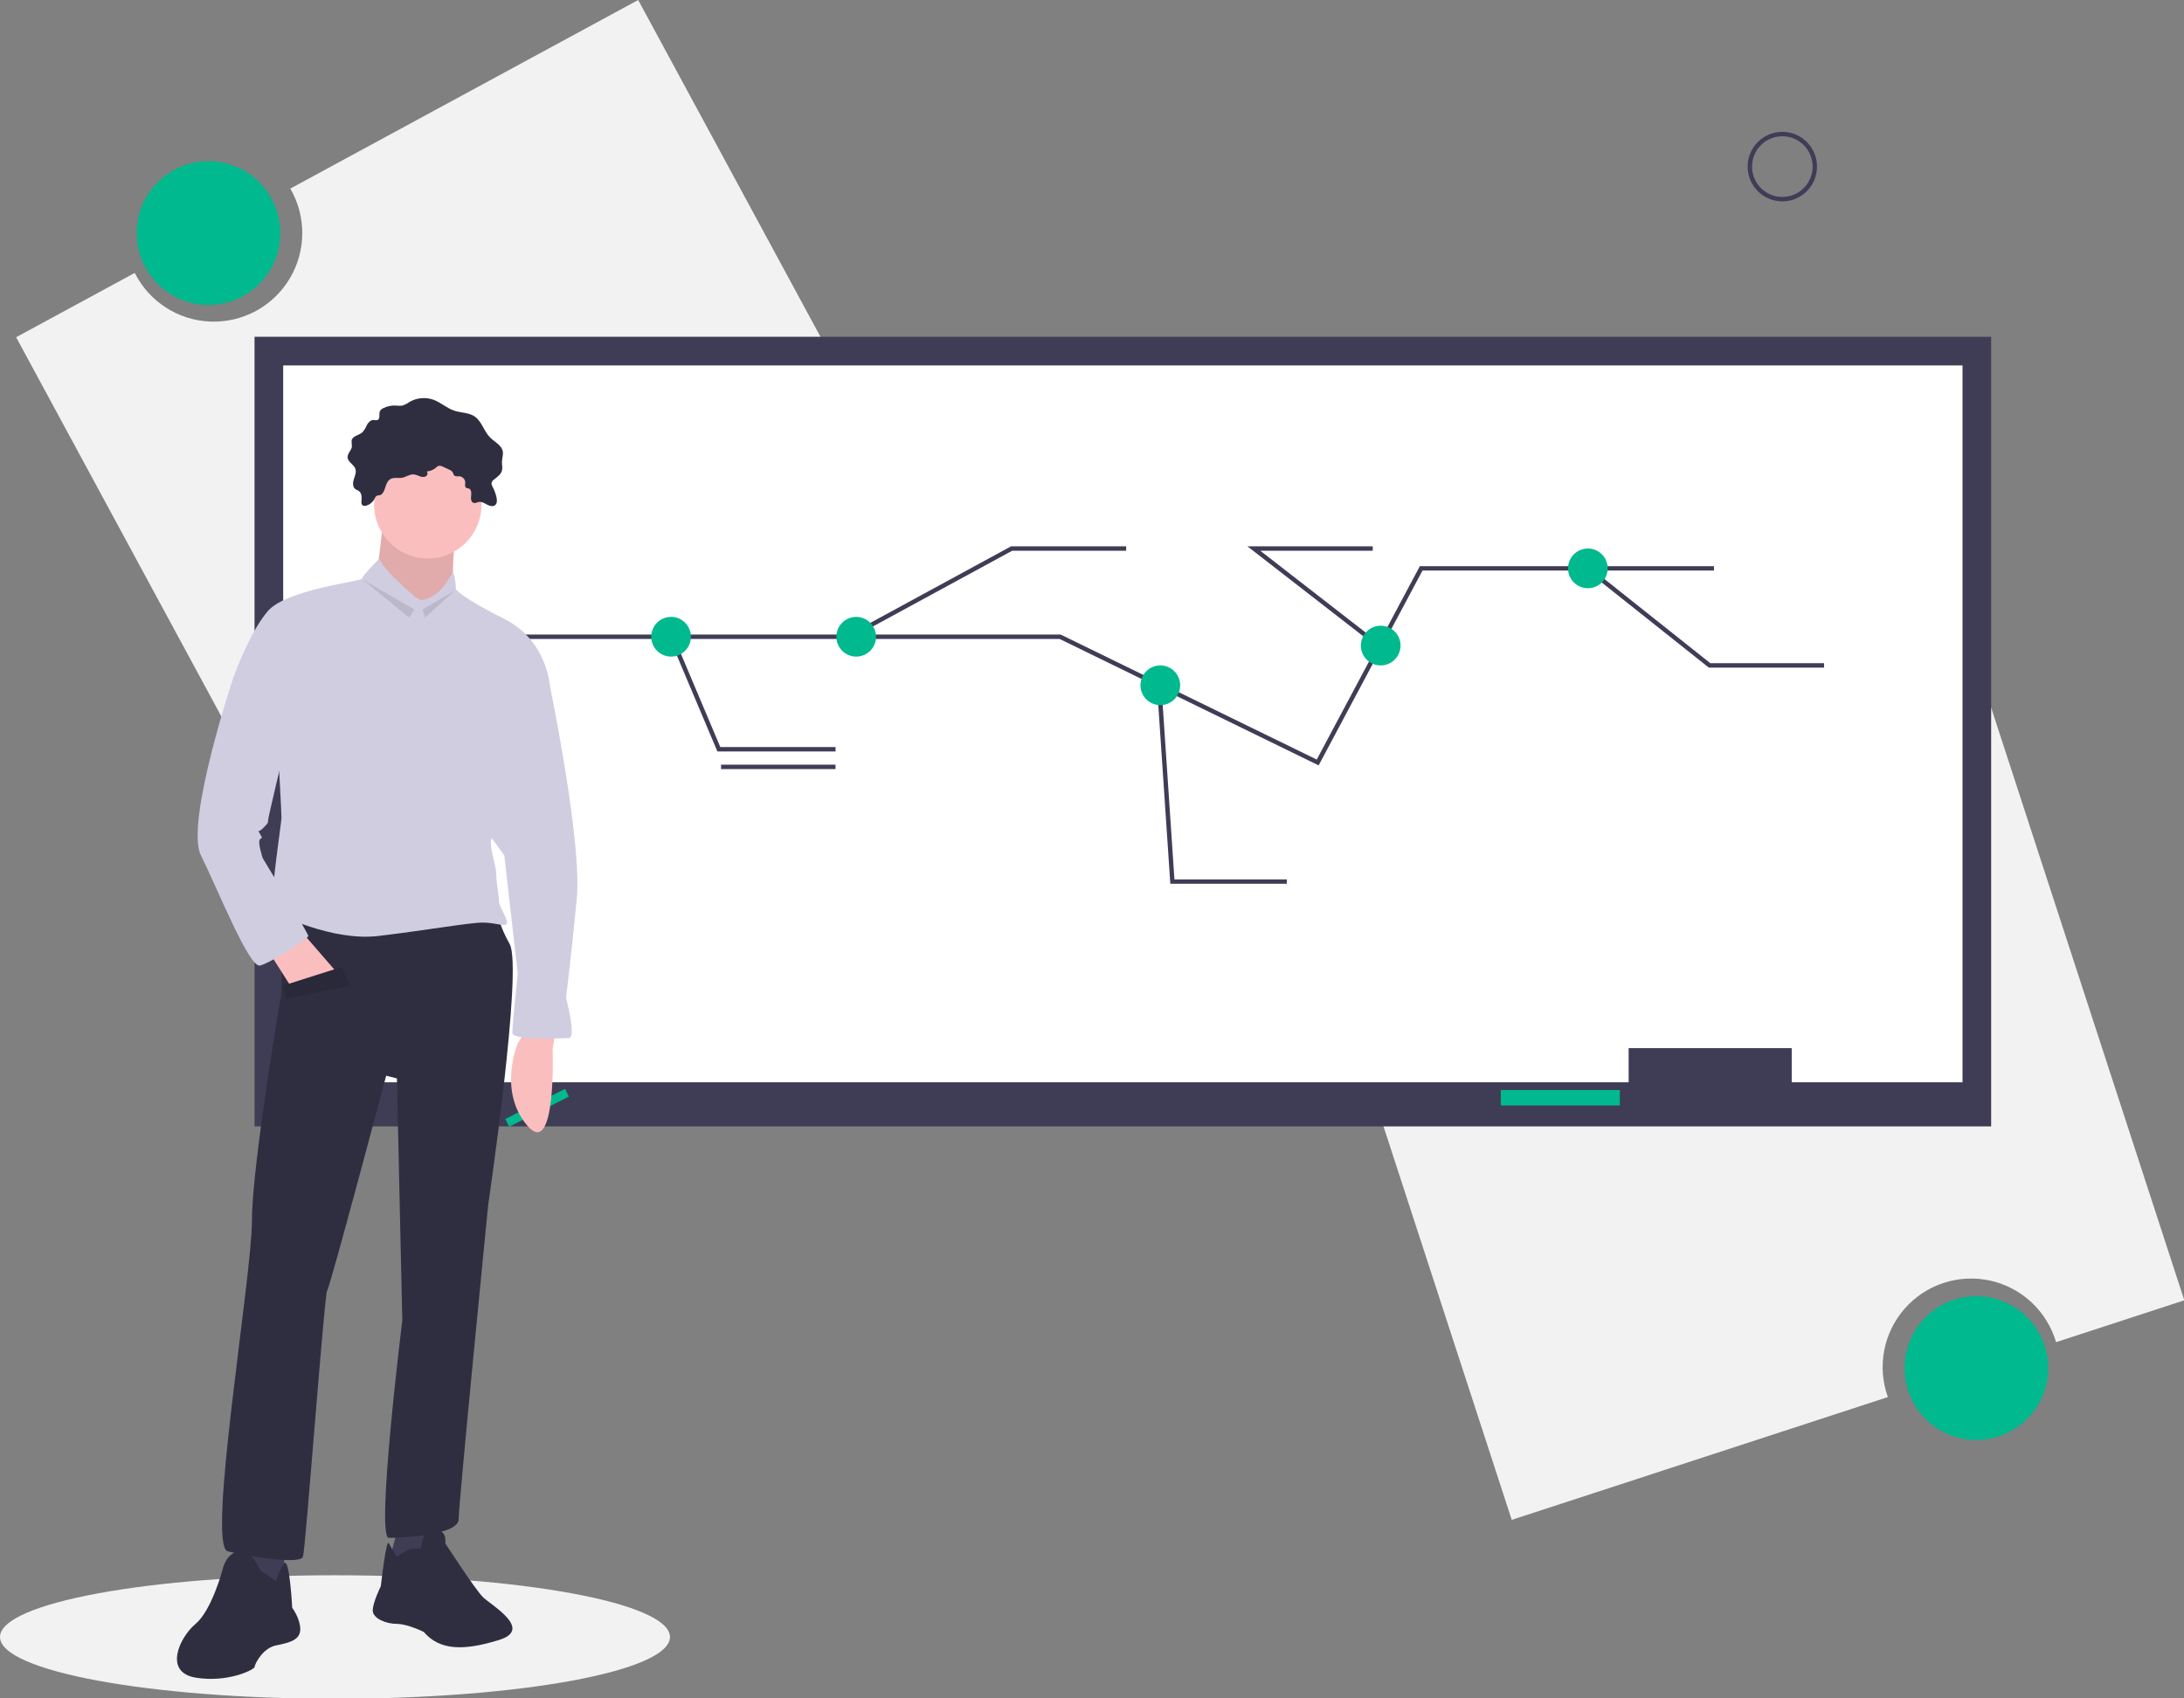 <?xml version="1.0" encoding="UTF-8"?>
<svg xmlns="http://www.w3.org/2000/svg" xmlns:xlink="http://www.w3.org/1999/xlink" width="495pt" height="385pt" viewBox="0 0 495 385" version="1.1">
<rect x="0" y="0" width="495" height="385" fill="#808080" stroke="none"/>
<defs>
<filter id="alpha" filterUnits="objectBoundingBox" x="0%" y="0%" width="100%" height="100%">
  <feColorMatrix type="matrix" in="SourceGraphic" values="0 0 0 0 1 0 0 0 0 1 0 0 0 0 1 0 0 0 1 0"/>
</filter>
<mask id="mask0">
  <g filter="url(#alpha)">
<rect x="0" y="0" width="495" height="385" style="fill:rgb(0%,0%,0%);fill-opacity:0.102;stroke:none;"/>
  </g>
</mask>
<clipPath id="clip1">
  <rect width="495" height="385"/>
</clipPath>
<g id="surface6" clip-path="url(#clip1)">
<path style=" stroke:none;fill-rule:nonzero;fill:rgb(0%,0%,0%);fill-opacity:1;" d="M 86.918 117.156 C 86.918 117.156 85.703 129.945 85.094 130.555 C 84.484 131.164 94.223 142.738 94.223 142.738 L 102.738 134.82 C 102.738 134.82 102.133 123.246 103.957 120.809 C 105.781 118.375 86.918 117.156 86.918 117.156 Z M 86.918 117.156 "/>
</g>
<mask id="mask1">
  <g filter="url(#alpha)">
<rect x="0" y="0" width="495" height="385" style="fill:rgb(0%,0%,0%);fill-opacity:0.102;stroke:none;"/>
  </g>
</mask>
<clipPath id="clip2">
  <rect width="495" height="385"/>
</clipPath>
<g id="surface9" clip-path="url(#clip2)">
<path style=" stroke:none;fill-rule:nonzero;fill:rgb(0%,0%,0%);fill-opacity:1;" d="M 64.102 223.445 L 77.488 219.184 L 79.312 223.445 L 64.707 226.492 Z M 64.102 223.445 "/>
</g>
<mask id="mask2">
  <g filter="url(#alpha)">
<rect x="0" y="0" width="495" height="385" style="fill:rgb(0%,0%,0%);fill-opacity:0.102;stroke:none;"/>
  </g>
</mask>
<clipPath id="clip3">
  <rect width="495" height="385"/>
</clipPath>
<g id="surface12" clip-path="url(#clip3)">
<path style=" stroke:none;fill-rule:nonzero;fill:rgb(0%,0%,0%);fill-opacity:1;" d="M 82.355 131.469 L 92.699 139.996 L 93.918 138.168 Z M 82.355 131.469 "/>
</g>
<mask id="mask3">
  <g filter="url(#alpha)">
<rect x="0" y="0" width="495" height="385" style="fill:rgb(0%,0%,0%);fill-opacity:0.102;stroke:none;"/>
  </g>
</mask>
<clipPath id="clip4">
  <rect width="495" height="385"/>
</clipPath>
<g id="surface15" clip-path="url(#clip4)">
<path style=" stroke:none;fill-rule:nonzero;fill:rgb(0%,0%,0%);fill-opacity:1;" d="M 103.043 133.906 L 95.742 138.168 L 96.352 139.996 Z M 103.043 133.906 "/>
</g>
</defs>
<g id="surface1">
<path style=" stroke:none;fill-rule:nonzero;fill:rgb(94.902%,94.902%,94.902%);fill-opacity:1;" d="M 144.645 0 L 65.797 42.75 C 69.469 49.078 69.41 56.902 65.648 63.172 C 61.887 69.445 55.012 73.172 47.707 72.898 C 40.406 72.629 33.828 68.402 30.539 61.867 L 3.656 76.445 L 73.293 205.141 L 214.285 128.695 Z M 144.645 0 "/>
<path style=" stroke:none;fill-rule:nonzero;fill:rgb(0%,72.549%,55.686%);fill-opacity:1;" d="M 63.531 52.832 C 63.531 61.832 56.242 69.129 47.254 69.129 C 38.266 69.129 30.977 61.832 30.977 52.832 C 30.977 43.836 38.266 36.539 47.254 36.539 C 56.242 36.539 63.531 43.836 63.531 52.832 Z M 63.531 52.832 "/>
<path style=" stroke:none;fill-rule:nonzero;fill:rgb(94.902%,94.902%,94.902%);fill-opacity:1;" d="M 342.633 344.531 L 427.883 316.695 C 425.41 309.812 426.871 302.125 431.703 296.637 C 436.531 291.145 443.965 288.719 451.098 290.301 C 458.234 291.887 463.945 297.23 466.004 304.25 L 495.07 294.758 L 449.727 155.609 L 297.289 205.383 Z M 342.633 344.531 "/>
<path style=" stroke:none;fill-rule:nonzero;fill:rgb(0%,72.549%,55.686%);fill-opacity:1;" d="M 464.211 310.121 C 464.211 319.121 456.926 326.414 447.934 326.414 C 438.945 326.414 431.656 319.121 431.656 310.121 C 431.656 301.125 438.945 293.828 447.934 293.828 C 456.926 293.828 464.211 301.125 464.211 310.121 Z M 464.211 310.121 "/>
<path style=" stroke:none;fill-rule:nonzero;fill:rgb(24.706%,23.922%,33.725%);fill-opacity:1;" d="M 57.691 76.34 L 451.293 76.34 L 451.293 255.34 L 57.691 255.34 Z M 57.691 76.34 "/>
<path style=" stroke:none;fill-rule:nonzero;fill:rgb(100%,100%,100%);fill-opacity:1;" d="M 64.184 82.84 L 444.801 82.84 L 444.801 245.34 L 64.184 245.34 Z M 64.184 82.84 "/>
<path style=" stroke:none;fill-rule:nonzero;fill:rgb(24.706%,23.922%,33.725%);fill-opacity:1;" d="M 369.129 237.59 L 406.09 237.59 L 406.09 250.09 L 369.129 250.09 Z M 369.129 237.59 "/>
<path style=" stroke:none;fill-rule:nonzero;fill:rgb(0%,72.549%,55.686%);fill-opacity:1;" d="M 340.156 247.09 L 367.129 247.09 L 367.129 250.59 L 340.156 250.59 Z M 340.156 247.09 "/>
<path style="fill:none;stroke-width:2;stroke-linecap:butt;stroke-linejoin:miter;stroke:rgb(24.706%,23.922%,33.725%);stroke-opacity:1;stroke-miterlimit:10;" d="M 190.497 288.68 L 481.501 288.68 L 526.617 310.656 L 598.502 345.68 L 645.503 257.68 L 778.497 257.68 " transform="matrix(0.499,0,0,0.5,0,0)"/>
<path style="fill:none;stroke-width:2;stroke-linecap:butt;stroke-linejoin:miter;stroke:rgb(24.706%,23.922%,33.725%);stroke-opacity:1;stroke-miterlimit:10;" d="M 304.925 288.68 L 326.501 339.68 L 379.5 339.68 " transform="matrix(0.499,0,0,0.5,0,0)"/>
<path style="fill:none;stroke-width:2;stroke-linecap:butt;stroke-linejoin:miter;stroke:rgb(24.706%,23.922%,33.725%);stroke-opacity:1;stroke-miterlimit:10;" d="M 385.803 288.68 L 459.503 248.68 L 511.501 248.68 " transform="matrix(0.499,0,0,0.5,0,0)"/>
<path style=" stroke:none;fill-rule:nonzero;fill:rgb(0%,72.549%,55.686%);fill-opacity:1;" d="M 156.594 144.34 C 156.594 146.824 154.578 148.84 152.098 148.84 C 149.613 148.84 147.602 146.824 147.602 144.34 C 147.602 141.855 149.613 139.84 152.098 139.84 C 154.578 139.84 156.594 141.855 156.594 144.34 Z M 156.594 144.34 "/>
<path style=" stroke:none;fill-rule:nonzero;fill:rgb(0%,72.549%,55.686%);fill-opacity:1;" d="M 198.551 144.34 C 198.551 146.824 196.535 148.84 194.055 148.84 C 191.57 148.84 189.559 146.824 189.559 144.34 C 189.559 141.855 191.57 139.84 194.055 139.84 C 196.535 139.84 198.551 141.855 198.551 144.34 Z M 198.551 144.34 "/>
<path style="fill:none;stroke-width:2;stroke-linecap:butt;stroke-linejoin:miter;stroke:rgb(24.706%,23.922%,33.725%);stroke-opacity:1;stroke-miterlimit:10;" d="M 526.5 310.68 L 532.498 399.68 L 584.504 399.68 " transform="matrix(0.499,0,0,0.5,0,0)"/>
<path style="fill:none;stroke-width:2;stroke-linecap:butt;stroke-linejoin:miter;stroke:rgb(24.706%,23.922%,33.725%);stroke-opacity:1;stroke-miterlimit:10;" d="M 626.648 292.969 L 569.497 248.68 L 623.496 248.68 " transform="matrix(0.499,0,0,0.5,0,0)"/>
<path style="fill:none;stroke-width:2;stroke-linecap:butt;stroke-linejoin:miter;stroke:rgb(24.706%,23.922%,33.725%);stroke-opacity:1;stroke-miterlimit:10;" d="M 721.048 257.68 L 776.502 301.68 L 828.5 301.68 " transform="matrix(0.499,0,0,0.5,0,0)"/>
<path style=" stroke:none;fill-rule:nonzero;fill:rgb(0%,72.549%,55.686%);fill-opacity:1;" d="M 267.48 155.34 C 267.48 157.824 265.469 159.84 262.984 159.84 C 260.5 159.84 258.488 157.824 258.488 155.34 C 258.488 152.855 260.5 150.84 262.984 150.84 C 265.469 150.84 267.48 152.855 267.48 155.34 Z M 267.48 155.34 "/>
<path style=" stroke:none;fill-rule:nonzero;fill:rgb(0%,72.549%,55.686%);fill-opacity:1;" d="M 364.383 128.84 C 364.383 131.324 362.371 133.34 359.887 133.34 C 357.402 133.34 355.391 131.324 355.391 128.84 C 355.391 126.355 357.402 124.34 359.887 124.34 C 362.371 124.34 364.383 126.355 364.383 128.84 Z M 364.383 128.84 "/>
<path style=" stroke:none;fill-rule:nonzero;fill:rgb(0%,72.549%,55.686%);fill-opacity:1;" d="M 317.43 146.34 C 317.43 148.824 315.418 150.84 312.934 150.84 C 310.449 150.84 308.438 148.824 308.438 146.34 C 308.438 143.855 310.449 141.84 312.934 141.84 C 315.418 141.84 317.43 143.855 317.43 146.34 Z M 317.43 146.34 "/>
<path style="fill:none;stroke-width:2;stroke-linecap:butt;stroke-linejoin:miter;stroke:rgb(24.706%,23.922%,33.725%);stroke-opacity:1;stroke-miterlimit:10;" d="M 327.502 347.68 L 379.5 347.68 " transform="matrix(0.499,0,0,0.5,0,0)"/>
<path style="fill:none;stroke-width:2;stroke-linecap:butt;stroke-linejoin:miter;stroke:rgb(24.706%,23.922%,33.725%);stroke-opacity:1;stroke-miterlimit:10;" d="M 615.931 322.591 Z M 615.931 322.591 " transform="matrix(0.499,0,0,0.5,-52.162,-32.456)"/>
<path style="fill:none;stroke-width:2;stroke-linecap:butt;stroke-linejoin:miter;stroke:rgb(24.706%,23.922%,33.725%);stroke-opacity:1;stroke-miterlimit:10;" d="M 727.926 321.591 Z M 727.926 321.591 " transform="matrix(0.499,0,0,0.5,-52.162,-32.456)"/>
<path style="fill:none;stroke-width:2;stroke-linecap:butt;stroke-linejoin:miter;stroke:rgb(24.706%,23.922%,33.725%);stroke-opacity:1;stroke-miterlimit:10;" d="M 727.926 329.591 Z M 727.926 329.591 " transform="matrix(0.499,0,0,0.5,-52.162,-32.456)"/>
<path style="fill:none;stroke-width:2;stroke-linecap:butt;stroke-linejoin:miter;stroke:rgb(24.706%,23.922%,33.725%);stroke-opacity:1;stroke-miterlimit:10;" d="M 932.93 374.591 Z M 932.93 374.591 " transform="matrix(0.499,0,0,0.5,-52.162,-32.456)"/>
<path style="fill:none;stroke-width:2;stroke-linecap:butt;stroke-linejoin:miter;stroke:rgb(24.706%,23.922%,33.725%);stroke-opacity:1;stroke-miterlimit:10;" d="M 913.927 382.591 Z M 913.927 382.591 " transform="matrix(0.499,0,0,0.5,-52.162,-32.456)"/>
<path style="fill:none;stroke-width:2;stroke-linecap:butt;stroke-linejoin:miter;stroke:rgb(24.706%,23.922%,33.725%);stroke-opacity:1;stroke-miterlimit:10;" d="M 688.934 472.591 Z M 688.934 472.591 " transform="matrix(0.499,0,0,0.5,-52.162,-32.456)"/>
<path style="fill:none;stroke-width:2;stroke-linecap:butt;stroke-linejoin:miter;stroke:rgb(24.706%,23.922%,33.725%);stroke-opacity:1;stroke-miterlimit:10;" d="M 824.301 75.531 C 824.301 83.68 817.692 90.289 809.543 90.289 C 801.395 90.289 794.786 83.68 794.786 75.531 C 794.786 67.383 801.395 60.773 809.543 60.773 C 817.692 60.773 824.301 67.383 824.301 75.531 Z M 824.301 75.531 " transform="matrix(0.499,0,0,0.5,0,0)"/>
<path style=" stroke:none;fill-rule:nonzero;fill:rgb(94.902%,94.902%,94.902%);fill-opacity:1;" d="M 151.848 371.09 C 151.848 363.355 117.855 357.09 75.922 357.09 C 33.992 357.09 0 363.355 0 371.09 C 0 378.82 33.992 385.09 75.922 385.09 C 117.855 385.09 151.848 378.82 151.848 371.09 Z M 151.848 371.09 "/>
<path style=" stroke:none;fill-rule:nonzero;fill:rgb(0%,72.549%,55.686%);fill-opacity:1;" d="M 128.066 246.828 L 114.52 253.668 L 115.398 255.418 L 128.941 248.578 Z M 128.066 246.828 "/>
<path style=" stroke:none;fill-rule:nonzero;fill:rgb(98.431%,74.51%,74.51%);fill-opacity:1;" d="M 125.863 234.105 L 125.254 237.762 C 125.254 237.762 126.168 263.039 119.473 255.121 C 112.781 247.203 117.344 236.543 117.344 236.543 L 119.168 233.496 Z M 125.863 234.105 "/>
<path style=" stroke:none;fill-rule:nonzero;fill:rgb(98.431%,74.51%,74.51%);fill-opacity:1;" d="M 86.918 117.156 C 86.918 117.156 85.703 129.945 85.094 130.555 C 84.484 131.164 94.223 142.738 94.223 142.738 L 102.738 134.82 C 102.738 134.82 102.133 123.246 103.957 120.809 C 105.781 118.375 86.918 117.156 86.918 117.156 Z M 86.918 117.156 "/>
<use xlink:href="#surface6" mask="url(#mask0)"/>
<path style=" stroke:none;fill-rule:nonzero;fill:rgb(24.706%,23.922%,33.725%);fill-opacity:1;" d="M 64.406 350.445 L 64.406 361.41 L 60.145 362.02 L 54.059 360.191 L 55.887 348.621 Z M 64.406 350.445 "/>
<path style=" stroke:none;fill-rule:nonzero;fill:rgb(18.431%,18.039%,25.49%);fill-opacity:1;" d="M 58.926 355.93 C 58.926 355.93 57.102 351.055 54.059 351.664 C 51.016 352.273 50.41 355.93 50.41 355.93 C 50.41 355.93 47.977 365.066 44.324 368.113 C 40.672 371.156 37.023 379.074 44.324 380.293 C 51.625 381.512 57.711 378.465 57.711 377.855 C 57.711 377.25 59.535 373.594 62.578 372.984 C 65.621 372.375 68.055 371.766 68.055 369.328 C 68.055 366.895 66.23 364.457 66.23 364.457 C 66.23 364.457 65.621 352.902 64.402 354.414 C 63.562 355.613 62.945 356.949 62.578 358.367 Z M 58.926 355.93 "/>
<path style=" stroke:none;fill-rule:nonzero;fill:rgb(24.706%,23.922%,33.725%);fill-opacity:1;" d="M 90.57 344.965 L 88.137 354.102 L 94.223 355.32 L 97.262 352.273 L 97.871 344.355 Z M 90.57 344.965 "/>
<path style=" stroke:none;fill-rule:nonzero;fill:rgb(18.431%,18.039%,25.49%);fill-opacity:1;" d="M 89.961 352.883 C 89.961 352.883 92.395 351.055 93.613 351.055 L 95.438 351.055 C 95.438 351.055 95.438 346.793 98.48 346.793 C 101.523 346.793 100.914 349.84 100.914 349.84 C 100.914 349.84 107.609 360.191 109.434 362.02 C 111.258 363.848 120.996 369.328 113.086 371.766 C 105.176 374.203 99.699 374.203 96.047 369.938 C 96.047 369.938 92.395 368.113 89.961 368.113 C 87.527 368.113 84.484 366.895 84.484 365.066 C 84.484 363.238 86.309 359.582 86.309 359.582 C 86.309 359.582 87.527 348.621 88.137 349.84 C 88.746 351.055 89.961 352.883 89.961 352.883 Z M 89.961 352.883 "/>
<path style=" stroke:none;fill-rule:nonzero;fill:rgb(18.431%,18.039%,25.49%);fill-opacity:1;" d="M 63.797 204.867 L 63.797 224.969 C 63.797 224.969 57.102 263.953 57.102 276.742 C 57.102 289.535 46.758 350.445 51.625 351.664 C 56.492 352.883 68.055 354.711 68.664 352.883 C 69.273 351.055 73.531 293.191 74.141 292.582 C 74.75 291.973 87.527 243.852 87.527 243.852 L 89.961 244.461 L 91.18 299.281 C 91.18 299.281 85.094 348.621 88.137 348.621 C 91.18 348.621 103.957 348.012 103.957 344.355 C 103.957 340.699 110.652 273.09 110.652 273.09 C 110.652 273.09 118.562 219.488 115.52 214.004 C 112.477 208.523 112.477 205.477 112.477 205.477 Z M 63.797 204.867 "/>
<path style=" stroke:none;fill-rule:nonzero;fill:rgb(98.431%,74.51%,74.51%);fill-opacity:1;" d="M 109.129 114.414 C 109.129 121.141 103.68 126.598 96.961 126.598 C 90.238 126.598 84.789 121.141 84.789 114.414 C 84.789 107.688 90.238 102.23 96.961 102.23 C 103.68 102.23 109.129 107.688 109.129 114.414 Z M 109.129 114.414 "/>
<path style=" stroke:none;fill-rule:nonzero;fill:rgb(81.569%,80.392%,88.235%);fill-opacity:1;" d="M 94.223 135.43 C 94.223 135.43 86.613 129.031 86.008 126.598 C 86.008 126.598 82.051 130.555 82.051 131.164 C 82.051 131.773 65.012 133.602 60.754 138.473 C 56.492 143.348 52.844 153.703 52.844 153.703 L 63.188 173.195 C 63.188 173.195 63.797 184.156 63.797 185.375 C 63.797 186.594 60.754 206.086 61.969 206.695 C 63.188 207.305 75.355 213.395 85.703 212.176 C 96.047 210.961 106.391 209.133 109.434 209.133 C 112.477 209.133 114.91 210.352 114.91 209.133 C 114.91 207.914 113.086 205.477 113.086 204.258 C 113.086 203.039 112.477 199.996 112.477 198.168 C 112.477 196.34 111.258 193.293 111.258 190.859 C 111.258 188.422 124.645 155.531 124.645 155.531 C 124.645 155.531 124.039 145.176 114.301 140.301 C 104.566 135.43 103.348 133.602 103.348 133.602 C 103.348 133.602 103.16 129.945 102.645 129.945 C 102.133 129.945 100.305 135.43 95.438 136.039 Z M 94.223 135.43 "/>
<path style=" stroke:none;fill-rule:nonzero;fill:rgb(98.431%,74.51%,74.51%);fill-opacity:1;" d="M 61.363 216.441 L 65.621 223.141 L 76.574 220.703 L 68.664 211.57 Z M 61.363 216.441 "/>
<path style=" stroke:none;fill-rule:nonzero;fill:rgb(81.569%,80.392%,88.235%);fill-opacity:1;" d="M 120.996 150.656 L 124.645 155.531 C 124.645 155.531 131.949 190.859 130.73 203.648 C 129.516 216.441 128.297 226.188 128.297 226.188 C 128.297 226.188 130.73 235.324 128.906 235.324 C 127.078 235.324 116.125 235.934 116.125 234.105 C 116.125 232.277 117.344 220.707 117.344 220.707 L 114.301 193.902 L 107.609 184.766 Z M 120.996 150.656 "/>
<path style=" stroke:none;fill-rule:nonzero;fill:rgb(18.431%,18.039%,25.49%);fill-opacity:1;" d="M 88.691 108.5 C 89.438 108.184 90.301 108.441 91.102 108.305 C 92.039 108.148 92.879 107.449 93.824 107.539 C 94.273 107.621 94.711 107.762 95.121 107.961 C 95.539 108.156 96.02 108.176 96.453 108.008 C 96.656 107.914 96.809 107.73 96.867 107.508 C 96.922 107.289 96.875 107.055 96.742 106.871 C 97.543 106.801 98.301 106.477 98.902 105.941 C 99.023 105.816 99.16 105.711 99.316 105.633 C 99.676 105.535 100.059 105.598 100.375 105.797 L 101.766 106.438 C 102.082 106.551 102.355 106.746 102.562 107.008 C 102.73 107.266 102.762 107.613 102.996 107.812 C 103.297 108.066 103.742 107.941 104.133 107.965 C 104.867 108.039 105.434 108.648 105.445 109.387 C 105.441 109.797 105.293 110.297 105.617 110.547 C 105.805 110.691 106.07 110.668 106.289 110.758 C 106.859 110.988 106.859 111.781 106.777 112.391 C 106.691 113 106.734 113.805 107.32 113.992 C 107.73 114.125 108.152 113.844 108.578 113.781 C 109.227 113.684 109.824 114.09 110.398 114.398 C 110.973 114.707 111.734 114.918 112.234 114.496 C 112.695 114.102 112.668 113.383 112.539 112.789 C 112.355 111.938 112.055 111.117 111.648 110.348 C 111.496 110.121 111.406 109.859 111.387 109.586 C 111.457 109.199 111.691 108.859 112.027 108.656 C 112.73 108.098 113.539 107.539 113.77 106.668 C 113.938 106.031 113.746 105.359 113.762 104.699 C 113.781 103.895 114.098 103.098 113.949 102.309 C 113.68 100.879 112.09 100.191 111.062 99.16 C 109.656 97.746 109.195 95.48 107.535 94.375 C 106.203 93.492 104.461 93.598 102.949 93.09 C 101.281 92.535 99.941 91.258 98.301 90.637 C 96.488 89.969 94.469 90.145 92.797 91.121 C 92.309 91.484 91.762 91.762 91.18 91.949 C 90.691 92.004 90.195 92 89.707 91.93 C 88.734 91.879 87.77 92.082 86.898 92.512 C 86.562 92.645 86.285 92.887 86.109 93.203 C 85.816 93.855 86.242 94.875 85.598 95.188 C 85.301 95.336 84.945 95.195 84.609 95.203 C 83.961 95.219 83.461 95.781 83.152 96.355 C 82.914 96.957 82.566 97.516 82.133 98 C 81.34 98.695 79.898 98.809 79.691 99.844 C 79.688 100.281 79.711 100.719 79.766 101.156 C 79.703 102.074 78.723 102.77 78.777 103.688 C 78.836 104.746 80.18 105.262 80.539 106.262 C 80.812 107.02 80.449 107.84 80.203 108.609 C 79.957 109.379 79.883 110.363 80.52 110.855 C 80.77 111.047 81.094 111.125 81.348 111.312 C 82.012 111.793 82.004 112.766 81.93 113.582 C 81.844 113.926 81.934 114.293 82.168 114.555 C 82.391 114.688 82.66 114.723 82.906 114.645 C 83.707 114.449 84.395 113.93 84.805 113.211 C 85.02 112.859 85.062 112.547 85.449 112.363 C 85.711 112.234 86.031 112.348 86.297 112.184 C 87.57 111.398 87.133 109.164 88.691 108.5 Z M 88.691 108.5 "/>
<path style=" stroke:none;fill-rule:nonzero;fill:rgb(81.569%,80.392%,88.235%);fill-opacity:1;" d="M 54.668 151.875 L 52.844 153.703 C 52.844 153.703 41.891 186.594 45.539 193.902 C 49.191 201.215 56.492 219.488 58.926 218.879 C 61.363 218.27 69.879 212.785 69.879 212.176 C 69.879 211.566 59.535 194.512 59.535 194.512 C 59.535 194.512 58.32 190.859 58.926 190.25 C 59.535 189.641 59.535 190.25 58.926 189.031 C 58.32 187.812 58.32 189.031 59.535 187.812 C 60.754 186.594 60.754 186.594 60.754 185.984 C 60.754 185.375 64.402 170.148 64.402 170.148 Z M 54.668 151.875 "/>
<path style=" stroke:none;fill-rule:nonzero;fill:rgb(18.431%,18.039%,25.49%);fill-opacity:1;" d="M 64.102 223.445 L 77.488 219.184 L 79.312 223.445 L 64.707 226.492 Z M 64.102 223.445 "/>
<use xlink:href="#surface9" mask="url(#mask1)"/>
<use xlink:href="#surface12" mask="url(#mask2)"/>
<use xlink:href="#surface15" mask="url(#mask3)"/>
</g>
</svg>

